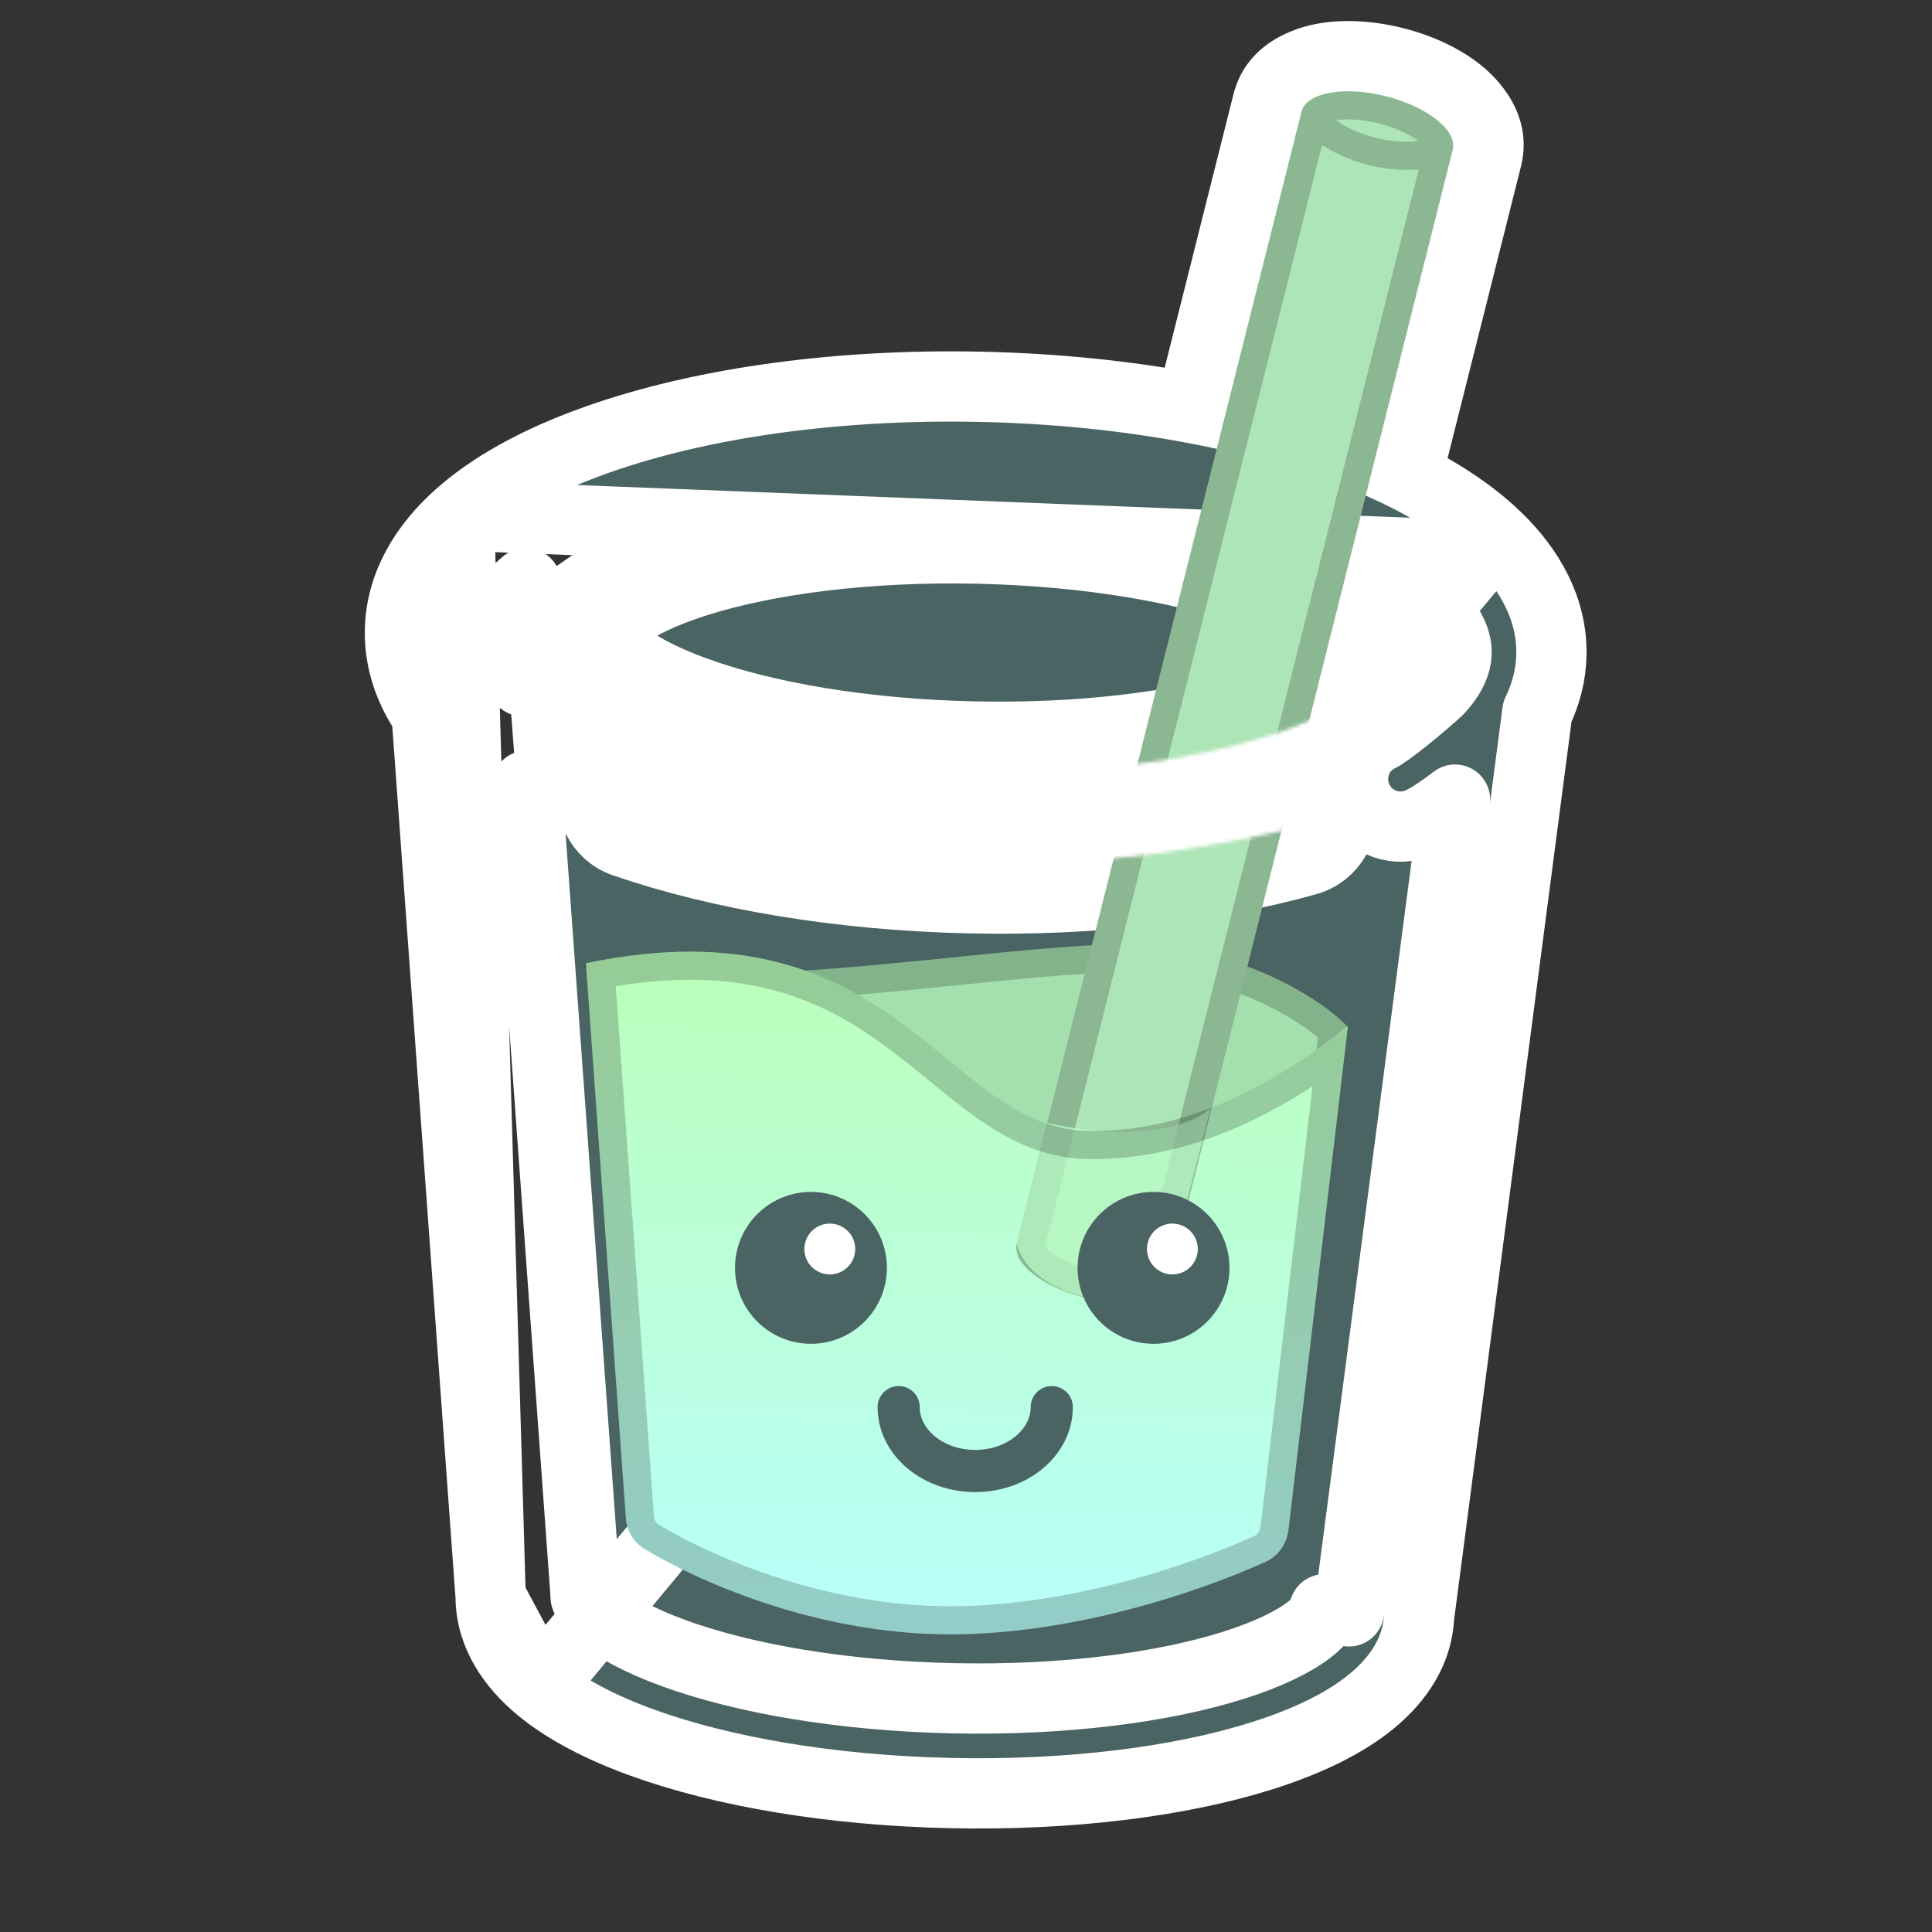 <svg width="550" height="550" viewBox="0 0 550 550" fill="none" xmlns="http://www.w3.org/2000/svg">
<rect x="0" y="0" width="550" height="550" fill="#333333" stroke="none"/>
<path d="M165.131 462.702L143.148 171.787L171.852 151.846L323.927 132.001L412.9 177.62L379.648 467.34L276.413 486.955L165.131 462.702Z" fill="white"/>
<mask id="path-2-outside-1_128_352" maskUnits="userSpaceOnUse" x="267.564" y="2.647" width="167.35" height="391.346" fill="black">
<rect fill="white" x="267.564" y="2.647" width="167.35" height="391.346"/>
<path d="M413.563 42.617L332.508 364.906C331.233 369.974 321.716 372.013 310.737 369.784L289.343 354.764C289.366 354.534 289.405 354.306 289.462 354.081L370.523 31.767C370.524 31.765 370.524 31.764 370.524 31.762C371.889 26.36 382.624 24.403 394.508 27.392C406.394 30.381 414.928 37.187 413.569 42.593C413.567 42.601 413.565 42.609 413.563 42.617C413.563 42.617 413.563 42.617 413.563 42.617Z"/>
</mask>
<path d="M413.563 42.617L332.508 364.906C331.233 369.974 321.716 372.013 310.737 369.784L289.343 354.764C289.366 354.534 289.405 354.306 289.462 354.081L370.523 31.767C370.524 31.765 370.524 31.764 370.524 31.762C371.889 26.36 382.624 24.403 394.508 27.392C406.394 30.381 414.928 37.187 413.569 42.593C413.567 42.601 413.565 42.609 413.563 42.617C413.563 42.617 413.563 42.617 413.563 42.617Z" fill="white"/>
<path d="M332.508 364.906L351.904 369.784L351.904 369.784L332.508 364.906ZM310.737 369.784L299.244 386.153L302.664 388.554L306.759 389.385L310.737 369.784ZM289.343 354.764L269.44 352.798L268.291 364.421L277.851 371.133L289.343 354.764ZM289.462 354.081L270.066 349.202L270.066 349.203L289.462 354.081ZM370.523 31.767L351.132 26.872L351.129 26.88L351.127 26.889L370.523 31.767ZM370.524 31.762L351.133 26.865L351.133 26.866L370.524 31.762ZM394.508 27.392L399.386 7.996L399.386 7.996L394.508 27.392ZM413.569 42.593L394.173 37.715L394.173 37.715L413.569 42.593ZM351.904 369.784L432.959 47.495L394.167 37.739L313.112 360.028L351.904 369.784ZM306.759 389.385C314.245 390.904 322.284 391.223 329.578 389.61C335.341 388.336 348.354 383.897 351.904 369.784L313.112 360.028C314.24 355.544 316.975 352.901 318.653 351.728C320.191 350.653 321.211 350.494 320.945 350.553C320.417 350.67 318.207 350.893 314.715 350.184L306.759 389.385ZM277.851 371.133L299.244 386.153L322.229 353.416L300.835 338.396L277.851 371.133ZM270.066 349.203C269.767 350.394 269.559 351.595 269.44 352.798L309.246 356.731C309.173 357.474 309.044 358.219 308.858 358.958L270.066 349.203ZM351.127 26.889L270.066 349.202L308.858 358.959L389.919 36.645L351.127 26.889ZM389.915 36.662C389.915 36.662 389.915 36.661 389.916 36.659L351.133 26.866C351.133 26.867 351.132 26.869 351.132 26.872L389.915 36.662ZM389.916 36.66C388.702 41.463 385.673 44.115 384.049 45.166C382.553 46.136 381.668 46.196 382.157 46.106C383.095 45.935 385.806 45.826 389.63 46.788L399.386 7.996C391.326 5.969 382.727 5.344 374.986 6.755C369.19 7.811 354.913 11.9 351.133 26.865L389.916 36.66ZM389.63 46.788C393.455 47.75 395.791 49.129 396.536 49.723C396.924 50.032 396.171 49.56 395.311 47.995C394.377 46.296 392.964 42.522 394.173 37.715L432.965 47.471C436.732 32.49 426.082 22.124 421.476 18.45C415.321 13.542 407.447 10.023 399.386 7.996L389.63 46.788ZM394.173 37.715C394.176 37.701 394.18 37.688 394.182 37.677C394.185 37.667 394.188 37.655 394.192 37.641L432.934 47.592C432.944 47.553 432.955 47.512 432.965 47.471L394.173 37.715ZM394.243 37.445C394.243 37.445 394.243 37.445 394.243 37.445C394.243 37.445 394.243 37.445 394.243 37.445C394.243 37.445 394.243 37.445 394.243 37.445C394.243 37.445 394.243 37.445 394.243 37.445C394.243 37.445 394.243 37.445 394.243 37.445C394.243 37.445 394.243 37.445 394.243 37.445C394.243 37.445 394.243 37.445 394.243 37.445C394.243 37.445 394.243 37.445 394.243 37.445C394.243 37.445 394.243 37.445 394.243 37.445C394.243 37.445 394.243 37.445 394.243 37.445C394.243 37.445 394.243 37.445 394.243 37.445C394.243 37.445 394.243 37.445 394.243 37.445C394.243 37.445 394.243 37.445 394.243 37.445C394.243 37.445 394.243 37.445 394.243 37.445C394.243 37.445 394.243 37.445 394.243 37.445C394.243 37.445 394.243 37.445 394.243 37.445C394.243 37.445 394.243 37.445 394.243 37.445C394.243 37.445 394.243 37.445 394.243 37.445C394.243 37.445 394.243 37.445 394.243 37.445C394.243 37.445 394.243 37.445 394.243 37.445C394.243 37.445 394.243 37.445 394.243 37.445C394.243 37.445 394.243 37.445 394.243 37.445C394.243 37.445 394.243 37.445 394.243 37.445C394.243 37.445 394.243 37.445 394.243 37.445C394.243 37.445 394.243 37.445 394.243 37.445C394.243 37.445 394.243 37.445 394.243 37.445C394.243 37.445 394.243 37.445 394.243 37.445C394.243 37.445 394.243 37.445 394.243 37.445C394.243 37.445 394.243 37.445 394.243 37.445C394.243 37.445 394.243 37.445 394.243 37.445C394.243 37.445 394.243 37.445 394.243 37.445C394.243 37.445 394.243 37.445 394.243 37.445C394.243 37.445 394.243 37.445 394.243 37.445C394.243 37.445 394.243 37.445 394.243 37.445C394.243 37.445 394.243 37.445 394.243 37.445C394.243 37.445 394.243 37.445 394.243 37.445C394.243 37.445 394.243 37.445 394.243 37.445C394.243 37.445 394.243 37.445 394.243 37.445C394.243 37.445 394.243 37.445 394.243 37.445C394.243 37.445 394.243 37.445 394.243 37.445C394.243 37.445 394.243 37.445 394.243 37.445C394.243 37.445 394.243 37.445 394.243 37.445C394.243 37.445 394.243 37.445 394.243 37.445C394.243 37.445 394.243 37.445 394.243 37.445C394.243 37.445 394.243 37.445 394.243 37.445C394.243 37.445 394.243 37.445 394.243 37.445C394.243 37.445 394.243 37.445 394.243 37.445C394.243 37.445 394.243 37.445 394.243 37.445C394.243 37.445 394.243 37.445 394.243 37.445C394.243 37.445 394.243 37.445 394.243 37.445C394.243 37.445 394.243 37.445 394.243 37.445C394.243 37.445 394.243 37.445 394.243 37.445C394.243 37.445 394.243 37.445 394.243 37.445C394.243 37.445 394.243 37.445 394.243 37.445C394.243 37.445 394.243 37.445 394.243 37.445C394.243 37.445 394.243 37.445 394.243 37.445C394.243 37.445 394.243 37.445 394.243 37.445C394.243 37.445 394.243 37.445 394.243 37.445C394.243 37.445 394.243 37.445 394.243 37.445C394.243 37.445 394.243 37.445 394.243 37.445C394.243 37.445 394.243 37.445 394.243 37.445C394.243 37.445 394.243 37.445 394.243 37.445C394.243 37.445 394.243 37.445 394.243 37.445C394.243 37.445 394.243 37.445 394.243 37.445C394.243 37.445 394.243 37.445 394.243 37.445C394.243 37.445 394.243 37.445 394.243 37.445C394.243 37.445 394.243 37.445 394.243 37.445C394.243 37.445 394.243 37.445 394.243 37.445C394.243 37.445 394.243 37.445 394.243 37.445C394.243 37.445 394.243 37.445 394.243 37.445C394.243 37.445 394.243 37.445 394.243 37.445C394.243 37.445 394.243 37.445 394.243 37.445C394.243 37.445 394.243 37.445 394.243 37.445C394.243 37.445 394.243 37.445 394.243 37.445C394.243 37.445 394.243 37.445 394.243 37.445C394.243 37.445 394.243 37.445 394.243 37.445C394.243 37.445 394.243 37.445 394.243 37.445C394.243 37.445 394.243 37.445 394.243 37.445C394.243 37.445 394.243 37.445 394.243 37.445C394.243 37.445 394.243 37.445 394.243 37.445C394.243 37.445 394.243 37.445 394.243 37.445C394.243 37.445 394.243 37.445 394.243 37.445C394.243 37.445 394.243 37.445 394.243 37.445C394.243 37.445 394.243 37.445 394.243 37.445C394.243 37.445 394.243 37.445 394.243 37.445C394.243 37.445 394.243 37.445 394.243 37.445C394.243 37.445 394.243 37.445 394.243 37.445C394.243 37.445 394.243 37.445 394.243 37.445C394.243 37.445 394.243 37.445 394.243 37.445C394.243 37.445 394.243 37.445 394.243 37.445C394.243 37.445 394.243 37.445 394.243 37.445C394.243 37.445 394.243 37.445 394.243 37.445C394.243 37.445 394.243 37.445 394.243 37.445C394.243 37.445 394.243 37.445 394.243 37.445C394.243 37.445 394.243 37.445 394.243 37.445C394.243 37.445 394.243 37.445 394.243 37.445C394.243 37.445 394.243 37.445 394.243 37.445C394.243 37.445 394.243 37.445 394.243 37.445C394.243 37.445 394.243 37.445 394.243 37.445C394.243 37.445 394.243 37.445 394.243 37.445C394.243 37.445 394.243 37.445 394.243 37.445C394.243 37.445 394.243 37.445 394.243 37.445C394.243 37.445 394.243 37.445 394.243 37.445C394.243 37.445 394.243 37.445 394.243 37.445C394.243 37.445 394.243 37.445 394.243 37.445C394.243 37.445 394.243 37.445 394.243 37.445C394.243 37.445 394.243 37.445 394.243 37.445C394.243 37.445 394.243 37.445 394.243 37.445C413.995 22.622 432.883 47.789 432.883 47.789C432.883 47.789 432.883 47.789 432.883 47.789C432.883 47.789 432.883 47.789 432.883 47.789C432.883 47.789 432.883 47.789 432.883 47.789C432.883 47.789 432.883 47.789 432.883 47.789C432.883 47.789 432.883 47.789 432.883 47.789C432.883 47.789 432.883 47.789 432.883 47.789C432.883 47.789 432.883 47.789 432.883 47.789C432.883 47.789 432.883 47.789 432.883 47.789C432.883 47.789 432.883 47.789 432.883 47.789C432.883 47.789 432.883 47.789 432.883 47.789C432.883 47.789 432.883 47.789 432.883 47.789C432.883 47.789 432.883 47.789 432.883 47.789C432.883 47.789 432.883 47.789 432.883 47.789C432.883 47.789 432.883 47.789 432.883 47.789C432.883 47.789 432.883 47.789 432.883 47.789C432.883 47.789 432.883 47.789 432.883 47.789C432.883 47.789 432.883 47.789 432.883 47.789C432.883 47.789 432.883 47.789 432.883 47.789C432.883 47.789 432.883 47.789 432.883 47.789C432.883 47.789 432.883 47.789 432.883 47.789C432.883 47.789 432.883 47.789 432.883 47.789C432.883 47.789 432.883 47.789 432.883 47.789C432.883 47.789 432.883 47.789 432.883 47.789C432.883 47.789 432.883 47.789 432.883 47.789C432.883 47.789 432.883 47.789 432.883 47.789C432.883 47.789 432.883 47.789 432.883 47.789C432.883 47.789 432.883 47.789 432.883 47.789C432.883 47.789 432.883 47.789 432.883 47.789C432.883 47.789 432.883 47.789 432.883 47.789C432.883 47.789 432.883 47.789 432.883 47.789C432.883 47.789 432.883 47.789 432.883 47.789C432.883 47.789 432.883 47.789 432.883 47.789C432.883 47.789 432.883 47.789 432.883 47.789C432.883 47.789 432.883 47.789 432.883 47.789C432.883 47.789 432.883 47.789 432.883 47.789C432.883 47.789 432.883 47.789 432.883 47.789C432.883 47.789 432.883 47.789 432.883 47.789C432.883 47.789 432.883 47.789 432.883 47.789C432.883 47.789 432.883 47.789 432.883 47.789C432.883 47.789 432.883 47.789 432.883 47.789C432.883 47.789 432.883 47.789 432.883 47.789C432.883 47.789 432.883 47.789 432.883 47.789C432.883 47.789 432.883 47.789 432.883 47.789C432.883 47.789 432.883 47.789 432.883 47.789C432.883 47.789 432.883 47.789 432.883 47.789C432.883 47.789 432.883 47.789 432.883 47.789C432.883 47.789 432.883 47.789 432.883 47.789C432.883 47.789 432.883 47.789 432.883 47.789C432.883 47.789 432.883 47.789 432.883 47.789C432.883 47.789 432.883 47.789 432.883 47.789C432.883 47.789 432.883 47.789 432.883 47.789C432.883 47.789 432.883 47.789 432.883 47.789C432.883 47.789 432.883 47.789 432.883 47.789C432.883 47.789 432.883 47.789 432.883 47.789C432.883 47.789 432.883 47.789 432.883 47.789C432.883 47.789 432.883 47.789 432.883 47.789C432.883 47.789 432.883 47.789 432.883 47.789C432.883 47.789 432.883 47.789 432.883 47.789C432.883 47.789 432.883 47.789 432.883 47.789C432.883 47.789 432.883 47.789 432.883 47.789C432.883 47.789 432.883 47.789 432.883 47.789C432.883 47.789 432.883 47.789 432.883 47.789C432.883 47.789 432.883 47.789 432.883 47.789C432.883 47.789 432.883 47.789 432.883 47.789C432.883 47.789 432.883 47.789 432.883 47.789C432.883 47.789 432.883 47.789 432.883 47.789C432.883 47.789 432.883 47.789 432.883 47.789C432.883 47.789 432.883 47.789 432.883 47.789C432.883 47.789 432.883 47.789 432.883 47.789C432.883 47.789 432.883 47.789 432.883 47.789C432.883 47.789 432.883 47.789 432.883 47.789C432.883 47.789 432.883 47.789 432.883 47.789C432.883 47.789 432.883 47.789 432.883 47.789C432.883 47.789 432.883 47.789 432.883 47.789C432.883 47.789 432.883 47.789 432.883 47.789C432.883 47.789 432.883 47.789 432.883 47.789C432.883 47.789 432.883 47.789 432.883 47.789C432.883 47.789 432.883 47.789 432.883 47.789C432.883 47.789 432.883 47.789 432.883 47.789C432.883 47.789 432.883 47.789 432.883 47.789C432.883 47.789 432.883 47.789 432.883 47.789C432.883 47.789 432.883 47.789 432.883 47.789C432.883 47.789 432.883 47.789 432.883 47.789C432.883 47.789 432.883 47.789 432.883 47.789C432.883 47.789 432.883 47.789 432.883 47.789C432.883 47.789 432.883 47.789 432.883 47.789C432.883 47.789 432.883 47.789 432.883 47.789C432.883 47.789 432.883 47.789 432.883 47.789C432.883 47.789 432.883 47.789 432.883 47.789C432.883 47.789 432.883 47.789 432.883 47.789C432.883 47.789 432.883 47.789 432.883 47.789C432.883 47.789 432.883 47.789 432.883 47.789C432.883 47.789 432.883 47.789 432.883 47.789C432.883 47.789 432.883 47.789 432.883 47.789C432.883 47.789 432.883 47.789 432.883 47.789C432.883 47.789 432.883 47.789 432.883 47.789C432.883 47.789 432.883 47.789 432.883 47.789C432.883 47.789 432.883 47.789 432.883 47.789C432.883 47.789 432.883 47.789 432.883 47.789C432.883 47.789 432.883 47.789 432.883 47.789C432.883 47.789 432.883 47.789 432.883 47.789C432.883 47.789 432.883 47.789 432.883 47.789C432.883 47.789 432.883 47.789 432.883 47.789C432.883 47.789 432.883 47.789 432.883 47.789C432.883 47.789 432.883 47.789 432.883 47.789C432.883 47.789 432.883 47.789 432.883 47.789C432.883 47.789 432.883 47.789 432.883 47.789C432.883 47.789 432.883 47.789 432.883 47.789C432.883 47.789 432.883 47.789 432.883 47.789C432.883 47.789 432.883 47.789 432.883 47.789C432.883 47.789 432.883 47.789 432.883 47.789C432.883 47.789 432.883 47.789 432.883 47.789C432.883 47.789 432.883 47.789 432.883 47.789C432.883 47.789 432.883 47.789 432.883 47.789C432.883 47.789 432.883 47.789 432.883 47.789C432.883 47.789 432.883 47.789 432.883 47.789C432.883 47.789 432.883 47.789 432.883 47.789C432.883 47.789 432.883 47.789 432.883 47.789C432.883 47.789 432.883 47.789 432.883 47.789C432.883 47.789 432.883 47.789 432.883 47.789C432.883 47.789 432.883 47.789 432.883 47.789C432.883 47.789 432.883 47.789 432.883 47.789C432.883 47.789 432.883 47.789 432.883 47.789C432.883 47.789 432.883 47.789 432.883 47.789C432.883 47.789 432.883 47.789 432.883 47.789C432.883 47.789 432.883 47.789 432.883 47.789C432.883 47.789 432.883 47.789 432.883 47.789C432.883 47.789 432.883 47.789 432.883 47.788C432.883 47.788 432.883 47.788 432.883 47.788C432.883 47.788 432.883 47.788 432.883 47.788C432.883 47.788 432.883 47.788 432.883 47.788C432.883 47.788 432.883 47.788 432.883 47.788C432.883 47.788 432.883 47.788 432.883 47.788C432.883 47.788 432.883 47.788 432.883 47.788C432.883 47.788 432.883 47.788 432.883 47.788C432.883 47.788 432.883 47.788 432.883 47.788C432.883 47.788 432.883 47.788 432.883 47.788C432.883 47.788 432.883 47.788 432.883 47.788C432.883 47.788 432.883 47.788 432.883 47.788C432.883 47.788 432.883 47.788 432.883 47.788C432.883 47.788 432.883 47.788 432.883 47.788C432.883 47.788 432.883 47.788 432.883 47.788C432.883 47.788 432.883 47.788 432.883 47.788C432.883 47.788 432.883 47.788 432.883 47.788C432.883 47.788 432.883 47.788 432.883 47.788C432.883 47.788 432.883 47.788 432.883 47.788C432.883 47.788 432.883 47.788 432.883 47.788C432.883 47.788 432.883 47.788 432.883 47.788C432.883 47.788 432.883 47.788 432.883 47.788C432.883 47.788 432.883 47.788 432.883 47.788C432.883 47.788 432.883 47.788 432.883 47.788C432.883 47.788 432.883 47.788 432.883 47.788C432.883 47.788 432.883 47.788 432.883 47.788C432.883 47.788 432.883 47.788 432.883 47.788C432.883 47.788 432.883 47.788 432.883 47.788C432.883 47.788 432.883 47.788 432.883 47.788C432.883 47.788 432.883 47.788 432.883 47.788C432.883 47.788 432.883 47.788 432.883 47.788C432.883 47.788 432.883 47.788 432.883 47.788C432.883 47.788 432.883 47.788 432.883 47.788C432.883 47.788 432.883 47.788 432.883 47.788C432.883 47.788 432.883 47.788 432.883 47.788C432.883 47.788 432.883 47.788 432.883 47.788C432.883 47.788 432.883 47.788 432.883 47.788C432.883 47.788 432.883 47.788 432.883 47.788C432.883 47.788 432.883 47.788 432.883 47.788C432.883 47.788 432.883 47.788 432.883 47.788C432.883 47.788 432.883 47.788 432.883 47.788C432.883 47.788 432.883 47.788 432.883 47.788C432.883 47.788 432.883 47.788 432.883 47.788C432.883 47.788 432.883 47.788 432.883 47.788C432.883 47.788 432.883 47.788 432.883 47.788C432.883 47.788 432.883 47.788 432.883 47.788C432.883 47.788 432.883 47.788 432.883 47.788C432.883 47.788 432.883 47.788 432.883 47.788C432.883 47.788 432.883 47.788 432.883 47.788C432.883 47.788 432.883 47.788 432.883 47.788C432.883 47.788 432.883 47.788 432.883 47.788C432.883 47.788 432.883 47.788 432.883 47.788C432.883 47.788 432.883 47.788 432.883 47.788C432.883 47.788 432.883 47.788 432.883 47.788C432.883 47.788 432.883 47.788 432.883 47.788C432.883 47.788 432.883 47.788 432.883 47.788C432.883 47.788 432.883 47.788 432.883 47.788C432.883 47.788 432.883 47.788 432.883 47.788C432.883 47.788 432.883 47.788 432.883 47.788C432.883 47.788 432.883 47.788 432.883 47.788C432.883 47.788 432.883 47.788 432.883 47.788C432.883 47.788 432.883 47.788 432.883 47.788C432.883 47.788 432.883 47.788 432.883 47.788C432.883 47.788 432.883 47.788 432.883 47.788C432.883 47.788 432.883 47.788 432.883 47.788C432.883 47.788 432.883 47.788 432.883 47.788C432.883 47.788 432.883 47.788 432.883 47.788C432.883 47.788 432.883 47.788 432.883 47.788C432.883 47.788 432.883 47.788 432.883 47.788C432.883 47.788 432.883 47.788 432.883 47.788C432.883 47.788 432.883 47.788 432.883 47.788C432.883 47.788 432.883 47.788 432.883 47.788C432.883 47.788 432.883 47.788 432.883 47.788C432.883 47.788 432.883 47.788 432.883 47.788C432.883 47.788 432.883 47.788 432.883 47.788C432.883 47.788 432.883 47.788 432.883 47.788C432.883 47.788 432.883 47.788 432.883 47.788C432.883 47.788 432.883 47.788 432.883 47.788C432.883 47.788 432.883 47.788 432.883 47.788C432.883 47.788 432.883 47.788 432.883 47.788C432.883 47.788 432.883 47.788 432.883 47.788C432.883 47.788 432.883 47.788 432.883 47.788C432.883 47.788 432.883 47.788 432.883 47.788C432.883 47.788 432.883 47.788 432.883 47.788C432.883 47.788 432.883 47.788 432.883 47.788C432.883 47.788 432.883 47.788 432.883 47.788C432.883 47.788 432.883 47.788 432.883 47.788C432.883 47.788 432.883 47.788 432.883 47.788C432.883 47.788 432.883 47.788 432.883 47.788C432.883 47.788 432.883 47.788 432.883 47.788C432.883 47.788 432.883 47.788 432.883 47.788C432.883 47.788 432.883 47.788 432.883 47.788C432.883 47.788 432.883 47.788 432.883 47.788C432.883 47.788 432.883 47.788 432.883 47.788C432.883 47.788 432.883 47.788 432.883 47.788C432.883 47.788 432.883 47.788 432.883 47.788C432.883 47.788 432.883 47.788 432.883 47.788C432.883 47.788 432.883 47.788 432.883 47.788C432.883 47.788 432.883 47.788 432.883 47.788C432.883 47.788 432.883 47.788 432.883 47.788C432.883 47.788 432.883 47.788 432.883 47.788C432.883 47.788 432.883 47.788 432.883 47.788C432.883 47.788 432.883 47.788 432.883 47.788C432.883 47.788 432.883 47.788 432.883 47.788C432.883 47.788 432.883 47.788 432.883 47.788C432.883 47.788 432.883 47.788 432.883 47.788C432.883 47.788 432.883 47.788 432.883 47.788C432.883 47.788 432.883 47.788 432.883 47.788C432.883 47.788 432.883 47.788 432.883 47.788C432.883 47.788 432.883 47.788 432.883 47.788C432.883 47.788 432.883 47.788 432.883 47.788C432.883 47.788 432.883 47.788 432.883 47.788C432.883 47.788 432.883 47.788 432.883 47.788C432.883 47.788 432.883 47.788 432.883 47.788C432.883 47.788 432.883 47.788 432.883 47.788C432.883 47.788 432.883 47.788 432.883 47.788C432.883 47.788 432.883 47.788 432.883 47.788C432.883 47.788 432.883 47.788 432.883 47.788C432.883 47.788 432.883 47.788 432.883 47.788C432.883 47.788 432.883 47.788 432.883 47.788C432.883 47.788 432.883 47.788 432.883 47.788C432.883 47.788 432.883 47.788 432.883 47.788C432.883 47.788 432.883 47.788 432.883 47.788C432.883 47.788 432.883 47.788 432.883 47.788C432.883 47.788 432.883 47.788 432.883 47.788C432.883 47.788 432.883 47.788 432.883 47.788C432.883 47.788 432.883 47.788 432.883 47.788C432.883 47.788 432.883 47.788 432.883 47.788C432.883 47.788 432.883 47.788 432.883 47.788C432.883 47.788 432.883 47.788 432.883 47.788C432.883 47.788 432.883 47.788 432.883 47.788C432.883 47.788 432.883 47.788 432.883 47.788C432.883 47.788 432.883 47.788 432.883 47.788C432.883 47.788 432.883 47.788 432.883 47.788C432.883 47.788 432.883 47.788 432.883 47.788C432.883 47.788 432.883 47.788 432.883 47.788C432.883 47.788 432.883 47.788 432.883 47.788C432.883 47.788 432.883 47.788 432.883 47.788C432.883 47.788 432.883 47.788 432.883 47.788C432.883 47.788 432.883 47.788 432.883 47.788C432.883 47.788 432.883 47.788 432.883 47.788C432.883 47.788 432.883 47.788 432.883 47.788C432.883 47.788 432.883 47.788 432.883 47.788C432.883 47.788 432.883 47.788 432.883 47.788C432.883 47.788 432.883 47.788 432.883 47.788C432.883 47.788 432.883 47.788 432.883 47.788C432.883 47.788 432.883 47.788 432.883 47.788C432.883 47.788 432.883 47.788 432.883 47.788C432.883 47.788 432.883 47.788 432.883 47.788C432.883 47.788 432.883 47.788 432.883 47.788C432.883 47.788 432.883 47.788 432.883 47.788C432.883 47.788 432.883 47.788 432.883 47.788C432.883 47.788 432.883 47.788 432.883 47.788C432.883 47.788 432.883 47.788 432.883 47.788C432.883 47.788 432.883 47.788 432.883 47.788C432.883 47.788 432.883 47.788 432.883 47.788C432.883 47.788 432.883 47.788 432.883 47.788C432.883 47.788 432.883 47.788 432.883 47.788C432.883 47.788 432.883 47.788 432.883 47.788C432.883 47.788 432.883 47.788 432.883 47.788C432.883 47.788 432.883 47.788 432.883 47.788C432.883 47.788 432.883 47.788 432.883 47.788C432.883 47.788 432.883 47.788 432.883 47.788C432.883 47.788 432.883 47.788 432.883 47.788C432.883 47.788 432.883 47.788 432.883 47.788C432.883 47.788 432.883 47.788 432.883 47.788C432.883 47.788 432.883 47.788 432.883 47.788C432.883 47.788 413.995 22.622 394.243 37.445C394.243 37.445 394.243 37.445 394.243 37.445C394.243 37.445 394.243 37.445 394.243 37.445C394.243 37.445 394.243 37.445 394.243 37.445C394.243 37.445 394.243 37.445 394.243 37.445C394.243 37.445 394.243 37.445 394.243 37.445C394.243 37.445 394.243 37.445 394.243 37.445C394.243 37.445 394.243 37.445 394.243 37.445C394.243 37.445 394.243 37.445 394.243 37.445C394.243 37.445 394.243 37.445 394.243 37.445C394.243 37.445 394.243 37.445 394.243 37.445C394.243 37.445 394.243 37.445 394.243 37.445C394.243 37.445 394.243 37.445 394.243 37.445C394.243 37.445 394.243 37.445 394.243 37.445C394.243 37.445 394.243 37.445 394.243 37.445C394.243 37.445 394.243 37.445 394.243 37.445C394.243 37.445 394.243 37.445 394.243 37.445C394.243 37.445 394.243 37.445 394.243 37.445C394.243 37.445 394.243 37.445 394.243 37.445C394.243 37.445 394.243 37.445 394.243 37.445C394.243 37.445 394.243 37.445 394.243 37.445C394.243 37.445 394.243 37.445 394.243 37.445C394.243 37.445 394.243 37.445 394.243 37.445C394.243 37.445 394.243 37.445 394.243 37.445C394.243 37.445 394.243 37.445 394.243 37.445C394.243 37.445 394.243 37.445 394.243 37.445C394.243 37.445 394.243 37.445 394.243 37.445C394.243 37.445 394.243 37.445 394.243 37.445C394.243 37.445 394.243 37.445 394.243 37.445C394.243 37.445 394.243 37.445 394.243 37.445C394.243 37.445 394.243 37.445 394.243 37.445C394.243 37.445 394.243 37.445 394.243 37.445C394.243 37.445 394.243 37.445 394.243 37.445C394.243 37.445 394.243 37.445 394.243 37.445C394.243 37.445 394.243 37.445 394.243 37.445C394.243 37.445 394.243 37.445 394.243 37.445C394.243 37.445 394.243 37.445 394.243 37.445C394.243 37.445 394.243 37.445 394.243 37.445C394.243 37.445 394.243 37.445 394.243 37.445C394.243 37.445 394.243 37.445 394.243 37.445C394.243 37.445 394.243 37.445 394.243 37.445C394.243 37.445 394.243 37.445 394.243 37.445C394.243 37.445 394.243 37.445 394.243 37.445C394.243 37.445 394.243 37.445 394.243 37.445C394.243 37.445 394.243 37.445 394.243 37.445C394.243 37.445 394.243 37.445 394.243 37.445C394.243 37.445 394.243 37.445 394.243 37.445C394.243 37.445 394.243 37.445 394.243 37.445C394.243 37.445 394.243 37.445 394.243 37.445C394.243 37.445 394.243 37.445 394.243 37.445C394.243 37.445 394.243 37.445 394.243 37.445C394.243 37.445 394.243 37.445 394.243 37.445C394.243 37.445 394.243 37.445 394.243 37.445C394.243 37.445 394.243 37.445 394.243 37.445C394.243 37.445 394.243 37.445 394.243 37.445C394.243 37.445 394.243 37.445 394.243 37.445C394.243 37.445 394.243 37.445 394.243 37.445C394.243 37.445 394.243 37.445 394.243 37.445C394.243 37.445 394.243 37.445 394.243 37.445C394.243 37.445 394.243 37.445 394.243 37.445C394.243 37.445 394.243 37.445 394.243 37.445C394.243 37.445 394.243 37.445 394.243 37.445C394.243 37.445 394.243 37.445 394.243 37.445C394.243 37.445 394.243 37.445 394.243 37.445C394.243 37.445 394.243 37.445 394.243 37.445C394.243 37.445 394.243 37.445 394.243 37.445C394.243 37.445 394.243 37.445 394.243 37.445C394.243 37.445 394.243 37.445 394.243 37.445C394.243 37.445 394.243 37.445 394.243 37.445C394.243 37.445 394.243 37.445 394.243 37.445C394.243 37.445 394.243 37.445 394.243 37.445C394.243 37.445 394.243 37.445 394.243 37.445C394.243 37.445 394.243 37.445 394.243 37.445C394.243 37.445 394.243 37.445 394.243 37.445C394.243 37.445 394.243 37.445 394.243 37.445C394.243 37.445 394.243 37.445 394.243 37.445C394.243 37.445 394.243 37.445 394.243 37.445C394.243 37.445 394.243 37.445 394.243 37.445C394.243 37.445 394.243 37.445 394.243 37.445C394.243 37.445 394.243 37.445 394.243 37.445C394.243 37.445 394.243 37.445 394.243 37.445C394.243 37.445 394.243 37.445 394.243 37.445C394.243 37.445 394.243 37.445 394.243 37.445C394.243 37.445 394.243 37.445 394.243 37.445C394.243 37.445 394.243 37.445 394.243 37.445C394.243 37.445 394.243 37.445 394.243 37.445C394.243 37.445 394.243 37.445 394.243 37.445C394.243 37.445 394.243 37.445 394.243 37.445C394.243 37.445 394.243 37.445 394.243 37.445C394.243 37.445 394.243 37.445 394.243 37.445C394.243 37.445 394.243 37.445 394.243 37.445C394.243 37.445 394.243 37.445 394.243 37.445C394.243 37.445 394.243 37.445 394.243 37.445C394.243 37.445 394.243 37.445 394.243 37.445C394.243 37.445 394.243 37.445 394.243 37.445C394.243 37.445 394.243 37.445 394.243 37.445C394.243 37.445 394.243 37.445 394.243 37.445C394.243 37.445 394.243 37.445 394.243 37.445C394.243 37.445 394.243 37.445 394.243 37.445C394.243 37.445 394.243 37.445 394.243 37.445C394.243 37.445 394.243 37.445 394.243 37.445C394.243 37.445 394.243 37.445 394.243 37.445C394.243 37.445 394.243 37.445 394.243 37.445C394.243 37.445 394.243 37.445 394.243 37.445C394.243 37.445 394.243 37.445 394.243 37.445C394.243 37.445 394.243 37.445 394.243 37.445C394.243 37.445 394.243 37.445 394.243 37.445C394.243 37.445 394.243 37.445 394.243 37.445C394.243 37.445 394.243 37.445 394.243 37.445L432.883 47.788C432.883 47.788 432.883 47.788 432.883 47.788C432.883 47.788 432.883 47.788 432.883 47.788C432.883 47.788 432.883 47.788 432.883 47.788C432.883 47.788 432.883 47.788 432.883 47.788C432.883 47.788 432.883 47.788 432.883 47.788C432.883 47.788 432.883 47.788 432.883 47.788C432.883 47.788 432.883 47.788 432.883 47.788C432.883 47.788 432.883 47.788 432.883 47.788C432.883 47.788 432.883 47.788 432.883 47.788C432.883 47.788 432.883 47.788 432.883 47.788C432.883 47.788 432.883 47.788 432.883 47.788C432.883 47.788 432.883 47.788 432.883 47.788C432.883 47.788 432.883 47.788 432.883 47.788C432.883 47.788 432.883 47.788 432.883 47.788C432.883 47.788 432.883 47.788 432.883 47.788C432.883 47.788 432.883 47.788 432.883 47.788C432.883 47.788 432.883 47.788 432.883 47.788C432.883 47.788 432.883 47.788 432.883 47.788C432.883 47.788 432.883 47.788 432.883 47.788C432.883 47.788 432.883 47.788 432.883 47.788C432.883 47.788 432.883 47.788 432.883 47.788C432.883 47.788 432.883 47.788 432.883 47.788C432.883 47.788 432.883 47.788 432.883 47.788C432.883 47.788 432.883 47.788 432.883 47.788C432.883 47.788 432.883 47.788 432.883 47.788C432.883 47.788 432.883 47.788 432.883 47.788C432.883 47.788 432.883 47.788 432.883 47.788C432.883 47.788 432.883 47.788 432.883 47.788C432.883 47.788 432.883 47.788 432.883 47.788C432.883 47.788 432.883 47.788 432.883 47.788C432.883 47.788 432.883 47.788 432.883 47.788C432.883 47.788 432.883 47.788 432.883 47.788C432.883 47.788 432.883 47.788 432.883 47.788C432.883 47.788 432.883 47.788 432.883 47.788C432.883 47.788 432.883 47.788 432.883 47.788C432.883 47.788 432.883 47.788 432.883 47.788C432.883 47.788 432.883 47.788 432.883 47.788C432.883 47.788 432.883 47.788 432.883 47.788C432.883 47.788 432.883 47.788 432.883 47.788C432.883 47.788 432.883 47.788 432.883 47.788C432.883 47.788 432.883 47.788 432.883 47.788C432.883 47.788 432.883 47.788 432.883 47.788C432.883 47.788 432.883 47.788 432.883 47.788C432.883 47.788 432.883 47.788 432.883 47.788C432.883 47.788 432.883 47.788 432.883 47.788C432.883 47.788 432.883 47.788 432.883 47.788C432.883 47.788 432.883 47.788 432.883 47.788C432.883 47.788 432.883 47.788 432.883 47.788C432.883 47.788 432.883 47.788 432.883 47.788C432.883 47.788 432.883 47.788 432.883 47.788C432.883 47.788 432.883 47.788 432.883 47.788C432.883 47.788 432.883 47.788 432.883 47.788C432.883 47.788 432.883 47.788 432.883 47.788C432.883 47.788 432.883 47.788 432.883 47.788C432.883 47.788 432.883 47.788 432.883 47.788C432.883 47.788 432.883 47.788 432.883 47.788C432.883 47.788 432.883 47.788 432.883 47.788C432.883 47.788 432.883 47.788 432.883 47.788C432.883 47.788 432.883 47.788 432.883 47.788C432.883 47.788 432.883 47.788 432.883 47.788C432.883 47.788 432.883 47.788 432.883 47.788C432.883 47.788 432.883 47.788 432.883 47.788C432.883 47.788 432.883 47.788 432.883 47.788C432.883 47.788 432.883 47.788 432.883 47.788C432.883 47.788 432.883 47.788 432.883 47.788C432.883 47.788 432.883 47.788 432.883 47.788C432.883 47.788 432.883 47.788 432.883 47.788C432.883 47.788 432.883 47.788 432.883 47.788C432.883 47.788 432.883 47.788 432.883 47.788C432.883 47.788 432.883 47.788 432.883 47.788C432.883 47.788 432.883 47.788 432.883 47.788C432.883 47.788 432.883 47.788 432.883 47.788C432.883 47.788 432.883 47.788 432.883 47.788C432.883 47.788 432.883 47.788 432.883 47.788C432.883 47.788 432.883 47.788 432.883 47.788C432.883 47.788 432.883 47.788 432.883 47.788C432.883 47.788 432.883 47.788 432.883 47.788C432.883 47.788 432.883 47.788 432.883 47.788C432.883 47.788 432.883 47.788 432.883 47.788C432.883 47.788 432.883 47.788 432.883 47.788C432.883 47.788 432.883 47.788 432.883 47.788C432.883 47.788 432.883 47.788 432.883 47.788C432.883 47.788 432.883 47.788 432.883 47.788C432.883 47.788 432.883 47.788 432.883 47.788C432.883 47.788 432.883 47.788 432.883 47.788C432.883 47.788 432.883 47.788 432.883 47.788C432.883 47.788 432.883 47.788 432.883 47.788C432.883 47.788 432.883 47.788 432.883 47.788C432.883 47.788 432.883 47.788 432.883 47.788C432.883 47.788 432.883 47.788 432.883 47.788C432.883 47.788 432.883 47.788 432.883 47.788C432.883 47.788 432.883 47.788 432.883 47.788C432.883 47.788 432.883 47.788 432.883 47.788C432.883 47.788 432.883 47.788 432.883 47.788C432.883 47.788 432.883 47.788 432.883 47.788C432.883 47.788 432.883 47.788 432.883 47.788C432.883 47.788 432.883 47.788 432.883 47.788C432.883 47.788 432.883 47.788 432.883 47.788C432.883 47.788 432.883 47.788 432.883 47.788C432.883 47.788 432.883 47.788 432.883 47.788C432.883 47.788 432.883 47.788 432.883 47.788C432.883 47.788 432.883 47.788 432.883 47.788C432.883 47.788 432.883 47.788 432.883 47.788C432.883 47.788 432.883 47.788 432.883 47.788C432.883 47.788 432.883 47.788 432.883 47.788C432.883 47.788 432.883 47.788 432.883 47.788C432.883 47.788 432.883 47.788 432.883 47.788C432.883 47.788 432.883 47.788 432.883 47.788C413.13 62.612 394.243 37.445 394.243 37.445C394.243 37.445 394.243 37.445 394.243 37.445C394.243 37.445 394.243 37.445 394.243 37.445C394.243 37.445 394.243 37.445 394.243 37.445C394.243 37.445 394.243 37.445 394.243 37.445C394.243 37.445 394.243 37.445 394.243 37.445C394.243 37.445 394.243 37.445 394.243 37.445C394.243 37.445 394.243 37.445 394.243 37.445C394.243 37.445 394.243 37.445 394.243 37.445C394.243 37.445 394.243 37.445 394.243 37.445C394.243 37.445 394.243 37.445 394.243 37.445C394.243 37.445 394.243 37.445 394.243 37.445C394.243 37.445 394.243 37.445 394.243 37.445C394.243 37.445 394.243 37.445 394.243 37.445C394.243 37.445 394.243 37.445 394.243 37.445C394.243 37.445 394.243 37.445 394.243 37.445C394.243 37.445 394.243 37.445 394.243 37.445C394.243 37.445 394.243 37.445 394.243 37.445C394.243 37.445 394.243 37.445 394.243 37.445C394.243 37.445 394.243 37.445 394.243 37.445C394.243 37.445 394.243 37.445 394.243 37.445C394.243 37.445 394.243 37.445 394.243 37.445C394.243 37.445 394.243 37.445 394.243 37.445C394.243 37.445 394.243 37.445 394.243 37.445C394.243 37.445 394.243 37.445 394.243 37.445C394.243 37.445 394.243 37.445 394.243 37.445C394.243 37.445 394.243 37.445 394.243 37.445C394.243 37.445 394.243 37.445 394.243 37.445C394.243 37.445 394.243 37.445 394.243 37.445C394.243 37.445 394.243 37.445 394.243 37.445C394.243 37.445 394.243 37.445 394.243 37.445C394.243 37.445 394.243 37.445 394.243 37.445C394.243 37.445 394.243 37.445 394.243 37.445C394.243 37.445 394.243 37.445 394.243 37.445C394.243 37.445 394.243 37.445 394.243 37.445C394.243 37.445 394.243 37.445 394.243 37.445C394.243 37.445 394.243 37.445 394.243 37.445C394.243 37.445 394.243 37.445 394.243 37.445C394.243 37.445 394.243 37.445 394.243 37.445C394.243 37.445 394.243 37.445 394.243 37.445C394.243 37.445 394.243 37.445 394.243 37.445C394.243 37.445 394.243 37.445 394.243 37.445C394.243 37.445 394.243 37.445 394.243 37.445C394.243 37.445 394.243 37.445 394.243 37.445C394.243 37.445 394.243 37.445 394.243 37.445C394.243 37.445 394.243 37.445 394.243 37.445C394.243 37.445 394.243 37.445 394.243 37.445C394.243 37.445 394.243 37.445 394.243 37.445C394.243 37.445 394.243 37.445 394.243 37.445C394.243 37.445 394.243 37.445 394.243 37.445C394.243 37.445 394.243 37.445 394.243 37.445C394.243 37.445 394.243 37.445 394.243 37.445C394.243 37.445 394.243 37.445 394.243 37.445C394.243 37.445 394.243 37.445 394.243 37.445C394.243 37.445 394.243 37.445 394.243 37.445C394.243 37.445 394.243 37.445 394.243 37.445C394.243 37.445 394.243 37.445 394.243 37.445C394.243 37.445 394.243 37.445 394.243 37.445C394.243 37.445 394.243 37.445 394.243 37.445C394.243 37.445 394.243 37.445 394.243 37.445C394.243 37.445 394.243 37.445 394.243 37.445C394.243 37.445 394.243 37.445 394.243 37.445C394.243 37.445 394.243 37.445 394.243 37.445C394.243 37.445 394.243 37.445 394.243 37.445C394.243 37.445 394.243 37.445 394.243 37.445C394.243 37.445 394.243 37.445 394.243 37.445C394.243 37.445 394.243 37.445 394.243 37.445C394.243 37.445 394.243 37.445 394.243 37.445C394.243 37.445 394.243 37.445 394.243 37.445C394.243 37.445 394.243 37.445 394.243 37.445C394.243 37.445 394.243 37.445 394.243 37.445C394.243 37.445 394.243 37.445 394.243 37.445C394.243 37.445 394.243 37.445 394.243 37.445C394.243 37.445 394.243 37.445 394.243 37.445C394.243 37.445 394.243 37.445 394.243 37.445C394.243 37.445 394.243 37.445 394.243 37.445C394.243 37.445 394.243 37.445 394.243 37.445C394.243 37.445 394.243 37.445 394.243 37.445C394.243 37.445 394.243 37.445 394.243 37.445C394.243 37.445 394.243 37.445 394.243 37.445C394.243 37.445 394.243 37.445 394.243 37.445C394.243 37.445 394.243 37.445 394.243 37.445C394.243 37.445 394.243 37.445 394.243 37.445C394.243 37.445 394.243 37.445 394.243 37.445C394.243 37.445 394.243 37.445 394.243 37.445C394.243 37.445 394.243 37.445 394.243 37.445C394.243 37.445 394.243 37.445 394.243 37.445C394.243 37.445 394.243 37.445 394.243 37.445C394.243 37.445 394.243 37.445 394.243 37.445C394.243 37.445 394.243 37.445 394.243 37.445C394.243 37.445 394.243 37.445 394.243 37.445C394.243 37.445 394.243 37.445 394.243 37.445C394.243 37.445 394.243 37.445 394.243 37.445C394.243 37.445 394.243 37.445 394.243 37.445C394.243 37.445 394.243 37.445 394.243 37.445C394.243 37.445 394.243 37.445 394.243 37.445C394.243 37.445 394.243 37.445 394.243 37.445C394.243 37.445 394.243 37.445 394.243 37.445C394.243 37.445 394.243 37.445 394.243 37.445C394.243 37.445 394.243 37.445 394.243 37.445C394.243 37.445 394.243 37.445 394.243 37.445C394.243 37.445 394.243 37.445 394.243 37.445C394.243 37.445 394.243 37.445 394.243 37.445C394.243 37.445 394.243 37.445 394.243 37.445C394.243 37.445 394.243 37.445 394.243 37.445C394.243 37.445 394.243 37.445 394.243 37.445C394.243 37.445 394.243 37.445 394.243 37.445C394.243 37.445 394.243 37.445 394.243 37.445C394.243 37.445 394.243 37.445 394.243 37.445C394.243 37.445 394.243 37.445 394.243 37.445C394.243 37.445 394.243 37.445 394.243 37.445C394.243 37.445 394.243 37.445 394.243 37.445C394.243 37.445 394.243 37.445 394.243 37.445C394.243 37.445 394.243 37.445 394.243 37.445C394.243 37.445 394.243 37.445 394.243 37.445C394.243 37.445 394.243 37.445 394.243 37.445C394.243 37.445 394.243 37.445 394.243 37.445C394.243 37.445 394.243 37.445 394.243 37.445C394.243 37.445 394.243 37.445 394.243 37.445C394.243 37.445 394.243 37.445 394.243 37.445C394.243 37.445 394.243 37.445 394.243 37.445C394.243 37.445 394.243 37.445 394.243 37.445C394.243 37.445 394.243 37.445 394.243 37.445C394.243 37.445 394.243 37.445 394.243 37.445C394.243 37.445 394.243 37.445 394.243 37.445C394.243 37.445 394.243 37.445 394.243 37.445C394.243 37.445 394.243 37.445 394.243 37.445C394.243 37.445 394.243 37.445 394.243 37.445C394.243 37.445 394.243 37.445 394.243 37.445C394.243 37.445 394.243 37.445 394.243 37.445C394.243 37.445 394.243 37.445 394.243 37.445C394.243 37.445 394.243 37.445 394.243 37.445C394.243 37.445 394.243 37.445 394.243 37.445C394.243 37.445 394.243 37.445 394.243 37.445C394.243 37.445 394.243 37.445 394.243 37.445C394.243 37.445 394.243 37.445 394.243 37.445C394.243 37.445 394.243 37.445 394.243 37.445C394.243 37.445 394.243 37.445 394.243 37.445C394.243 37.445 394.243 37.445 394.243 37.445C394.243 37.445 394.243 37.445 394.243 37.445C394.243 37.445 394.243 37.445 394.243 37.445C394.243 37.445 394.243 37.445 394.243 37.445C394.243 37.445 394.243 37.445 394.243 37.445C394.243 37.445 394.243 37.445 394.243 37.445C394.243 37.445 394.243 37.445 394.243 37.445C394.243 37.445 394.243 37.445 394.243 37.445C394.243 37.445 394.243 37.445 394.243 37.445C394.243 37.445 394.243 37.445 394.243 37.445C394.243 37.445 394.243 37.445 394.243 37.445C394.243 37.445 394.243 37.445 394.243 37.445C394.243 37.445 394.243 37.445 394.243 37.445C394.243 37.445 394.243 37.445 394.243 37.445C394.243 37.445 394.243 37.445 394.243 37.445C394.243 37.445 394.243 37.445 394.243 37.445C394.243 37.445 394.243 37.445 394.243 37.445C394.243 37.445 394.243 37.445 394.243 37.445C394.243 37.445 394.243 37.445 394.243 37.445C394.243 37.445 394.243 37.445 394.243 37.445C394.243 37.445 394.243 37.445 394.243 37.445C394.243 37.445 394.243 37.445 394.243 37.445C394.243 37.445 394.243 37.445 394.243 37.445C394.243 37.445 394.243 37.445 394.243 37.445C394.243 37.445 394.243 37.445 394.243 37.445C394.243 37.445 394.243 37.445 394.243 37.445C394.243 37.445 394.243 37.445 394.243 37.445C394.243 37.445 394.243 37.445 394.243 37.445C394.243 37.445 394.243 37.445 394.243 37.445C394.243 37.445 394.243 37.445 394.243 37.445C394.243 37.445 394.243 37.445 394.243 37.445C394.243 37.445 394.243 37.445 394.243 37.445C394.243 37.445 394.243 37.445 394.243 37.445C394.243 37.445 394.243 37.445 394.243 37.445C394.243 37.445 394.243 37.445 394.243 37.445C394.243 37.445 394.243 37.445 394.243 37.445C394.243 37.445 394.243 37.445 394.243 37.445C394.243 37.445 394.243 37.445 394.243 37.445C394.243 37.445 394.243 37.445 394.243 37.445C394.243 37.445 394.243 37.445 394.243 37.445C394.243 37.445 394.243 37.445 394.243 37.445C394.243 37.445 394.243 37.445 394.243 37.445C394.243 37.445 394.243 37.445 394.243 37.445C394.243 37.445 394.243 37.445 394.243 37.445C394.243 37.445 394.243 37.445 394.243 37.445C394.243 37.445 394.243 37.445 394.243 37.445C394.243 37.445 394.243 37.445 394.243 37.445C394.243 37.445 394.243 37.445 394.243 37.445C394.243 37.445 394.243 37.445 394.243 37.445C394.243 37.445 394.243 37.445 394.243 37.445C394.243 37.445 394.243 37.445 394.243 37.445C394.243 37.445 394.243 37.445 394.243 37.445C394.243 37.445 394.243 37.445 394.243 37.445C394.243 37.445 394.243 37.445 394.243 37.445C394.243 37.445 394.243 37.445 394.243 37.445C394.243 37.445 394.243 37.445 394.243 37.445C394.243 37.445 394.243 37.445 394.243 37.445C394.243 37.445 394.243 37.445 394.243 37.445C394.243 37.445 394.243 37.445 394.243 37.445C394.243 37.445 394.243 37.445 394.243 37.445C394.243 37.445 394.243 37.445 394.243 37.445C394.243 37.445 394.243 37.445 394.243 37.445C394.243 37.445 394.243 37.445 394.243 37.445C394.243 37.445 394.243 37.445 394.243 37.445C394.243 37.445 394.243 37.445 394.243 37.445C394.243 37.445 394.243 37.445 394.243 37.445C394.243 37.445 394.243 37.445 394.243 37.445C394.243 37.445 394.243 37.445 394.243 37.445C394.243 37.445 394.243 37.445 394.243 37.445C394.243 37.445 394.243 37.445 394.243 37.445C394.243 37.445 394.243 37.445 394.243 37.445C394.243 37.445 394.243 37.445 394.243 37.445C394.243 37.445 394.243 37.445 394.243 37.445C394.243 37.445 394.243 37.445 394.243 37.445C394.243 37.445 394.243 37.445 394.243 37.445C394.243 37.445 394.243 37.445 394.243 37.445C394.243 37.445 394.243 37.445 394.243 37.445C394.243 37.445 394.243 37.445 394.243 37.445C394.243 37.445 394.243 37.445 394.243 37.445C394.243 37.445 394.243 37.445 394.243 37.445C394.243 37.445 394.243 37.445 394.243 37.445C394.243 37.445 394.243 37.445 394.243 37.445C394.243 37.445 394.243 37.445 394.243 37.445C394.243 37.445 394.243 37.445 394.243 37.445C394.243 37.445 394.243 37.445 394.243 37.445C394.243 37.445 394.243 37.445 394.243 37.445C394.243 37.445 394.243 37.445 394.243 37.445C394.243 37.445 394.243 37.445 394.243 37.445C394.243 37.445 394.243 37.445 394.243 37.445C394.243 37.445 394.243 37.445 394.243 37.445C394.243 37.445 394.243 37.445 394.243 37.445C394.243 37.445 394.243 37.445 394.243 37.445C394.243 37.445 394.243 37.445 394.243 37.445C394.243 37.445 394.243 37.445 394.243 37.445C394.243 37.445 394.243 37.445 394.243 37.445C394.243 37.445 394.243 37.445 394.243 37.445C394.243 37.445 394.243 37.445 394.243 37.445C394.243 37.445 394.243 37.445 394.243 37.445C394.243 37.445 394.243 37.445 394.243 37.445C394.243 37.445 394.243 37.445 394.243 37.445C394.243 37.445 394.243 37.445 394.243 37.445C394.243 37.445 394.243 37.445 394.243 37.445C394.243 37.445 394.243 37.445 394.243 37.445C394.243 37.445 394.243 37.445 394.243 37.445C394.243 37.445 394.243 37.445 394.243 37.445C394.243 37.445 394.243 37.445 394.243 37.445C394.243 37.445 394.243 37.445 394.243 37.445C394.243 37.445 394.243 37.445 394.243 37.445C394.243 37.445 394.243 37.445 394.243 37.445C394.243 37.445 394.243 37.445 394.243 37.445C394.243 37.445 394.243 37.445 394.243 37.445C394.243 37.445 394.243 37.445 394.243 37.445C394.243 37.445 394.243 37.445 394.243 37.445C394.243 37.445 394.243 37.445 394.243 37.445C394.243 37.445 394.243 37.445 394.243 37.445C394.243 37.445 394.243 37.445 394.243 37.445C394.243 37.445 394.243 37.445 394.243 37.445C394.243 37.445 394.243 37.445 394.243 37.445C394.243 37.445 394.243 37.445 394.243 37.445C394.243 37.445 394.243 37.445 394.243 37.445C394.243 37.445 394.243 37.445 394.243 37.445C394.243 37.445 394.243 37.445 394.243 37.445C394.243 37.445 394.243 37.445 394.243 37.445C394.243 37.445 394.243 37.445 394.243 37.445C394.243 37.445 394.243 37.445 394.243 37.445C394.243 37.445 394.243 37.445 394.243 37.445C394.243 37.445 394.243 37.445 394.243 37.445C394.243 37.445 394.243 37.445 394.243 37.445C394.243 37.445 394.243 37.445 394.243 37.445C394.243 37.445 394.243 37.445 394.243 37.445C394.243 37.445 394.243 37.445 394.243 37.445C394.243 37.445 394.243 37.445 394.243 37.445C394.243 37.445 394.243 37.445 394.243 37.445C394.243 37.445 394.243 37.445 394.243 37.445C394.243 37.445 394.243 37.445 394.243 37.445C394.243 37.445 394.243 37.445 394.243 37.445C394.243 37.445 394.243 37.445 394.243 37.445C394.243 37.445 394.243 37.445 394.243 37.445C394.243 37.445 394.243 37.445 394.243 37.445C394.243 37.445 394.243 37.445 394.243 37.445C394.243 37.445 394.243 37.445 394.243 37.445C394.243 37.445 394.243 37.445 394.243 37.445C394.243 37.445 394.243 37.445 394.243 37.445C394.243 37.445 394.243 37.445 394.243 37.445C394.243 37.445 394.243 37.445 394.243 37.445C394.243 37.445 394.243 37.445 394.243 37.445C394.243 37.445 394.243 37.445 394.243 37.445C394.243 37.445 394.243 37.445 394.243 37.445C394.243 37.445 394.243 37.445 394.243 37.445C394.243 37.445 394.243 37.445 394.243 37.445C394.243 37.445 394.243 37.445 394.243 37.445C394.243 37.445 394.243 37.445 394.243 37.445C394.243 37.445 394.243 37.445 394.243 37.445C394.243 37.445 394.243 37.445 394.243 37.445C394.243 37.445 394.243 37.445 394.243 37.445C394.243 37.445 394.243 37.445 394.243 37.445C394.243 37.445 394.243 37.445 394.243 37.445C394.243 37.445 413.13 62.612 432.883 47.789C432.883 47.789 432.883 47.789 432.883 47.789C432.883 47.789 432.883 47.789 432.883 47.789C432.883 47.789 432.883 47.789 432.883 47.789C432.883 47.789 432.883 47.789 432.883 47.789C432.883 47.789 432.883 47.789 432.883 47.789C432.883 47.789 432.883 47.789 432.883 47.789C432.883 47.789 432.883 47.789 432.883 47.789C432.883 47.789 432.883 47.789 432.883 47.789C432.883 47.789 432.883 47.789 432.883 47.789C432.883 47.789 432.883 47.789 432.883 47.789C432.883 47.789 432.883 47.789 432.883 47.789C432.883 47.789 432.883 47.789 432.883 47.789C432.883 47.789 432.883 47.789 432.883 47.789C432.883 47.789 432.883 47.789 432.883 47.789C432.883 47.789 432.883 47.789 432.883 47.789C432.883 47.789 432.883 47.789 432.883 47.789C432.883 47.789 432.883 47.789 432.883 47.789C432.883 47.789 432.883 47.789 432.883 47.789C432.883 47.789 432.883 47.789 432.883 47.789C432.883 47.789 432.883 47.789 432.883 47.789C432.883 47.789 432.883 47.789 432.883 47.789C432.883 47.789 432.883 47.789 432.883 47.789C432.883 47.789 432.883 47.789 432.883 47.789C432.883 47.789 432.883 47.789 432.883 47.789C432.883 47.789 432.883 47.789 432.883 47.789C432.883 47.789 432.883 47.789 432.883 47.789C432.883 47.789 432.883 47.789 432.883 47.789C432.883 47.789 432.883 47.789 432.883 47.789C432.883 47.789 432.883 47.789 432.883 47.789C432.883 47.789 432.883 47.789 432.883 47.789C432.883 47.789 432.883 47.789 432.883 47.789C432.883 47.789 432.883 47.789 432.883 47.789C432.883 47.789 432.883 47.789 432.883 47.789C432.883 47.789 432.883 47.789 432.883 47.789C432.883 47.789 432.883 47.789 432.883 47.789C432.883 47.789 432.883 47.789 432.883 47.789C432.883 47.789 432.883 47.789 432.883 47.789C432.883 47.789 432.883 47.789 432.883 47.789C432.883 47.789 432.883 47.789 432.883 47.789C432.883 47.789 432.883 47.789 432.883 47.789C432.883 47.789 432.883 47.789 432.883 47.789C432.883 47.789 432.883 47.789 432.883 47.789C432.883 47.789 432.883 47.789 432.883 47.789C432.883 47.789 432.883 47.789 432.883 47.789C432.883 47.789 432.883 47.789 432.883 47.789C432.883 47.789 432.883 47.789 432.883 47.789C432.883 47.789 432.883 47.789 432.883 47.789C432.883 47.789 432.883 47.789 432.883 47.789C432.883 47.789 432.883 47.789 432.883 47.789C432.883 47.789 432.883 47.789 432.883 47.789C432.883 47.789 432.883 47.789 432.883 47.789C432.883 47.789 432.883 47.789 432.883 47.789C432.883 47.789 432.883 47.789 432.883 47.789C432.883 47.789 432.883 47.789 432.883 47.789C432.883 47.789 432.883 47.789 432.883 47.789C432.883 47.789 432.883 47.789 432.883 47.789C432.883 47.789 432.883 47.789 432.883 47.789C432.883 47.789 432.883 47.789 432.883 47.789C432.883 47.789 432.883 47.789 432.883 47.789C432.883 47.789 432.883 47.789 432.883 47.789C432.883 47.789 432.883 47.789 432.883 47.789C432.883 47.789 432.883 47.789 432.883 47.789C432.883 47.789 432.883 47.789 432.883 47.789C432.883 47.789 432.883 47.789 432.883 47.789C432.883 47.789 432.883 47.789 432.883 47.789C432.883 47.789 432.883 47.789 432.883 47.789C432.883 47.789 432.883 47.789 432.883 47.789C432.883 47.789 432.883 47.789 432.883 47.789C432.883 47.789 432.883 47.789 432.883 47.789C432.883 47.789 432.883 47.789 432.883 47.789C432.883 47.789 432.883 47.789 432.883 47.789C432.883 47.789 432.883 47.789 432.883 47.789C432.883 47.789 432.883 47.789 432.883 47.789C432.883 47.789 432.883 47.789 432.883 47.789C432.883 47.789 432.883 47.789 432.883 47.789C432.883 47.789 432.883 47.789 432.883 47.789C432.883 47.789 432.883 47.789 432.883 47.789C432.883 47.789 432.883 47.789 432.883 47.789C432.883 47.789 432.883 47.789 432.883 47.789C432.883 47.789 432.883 47.789 432.883 47.789C432.883 47.789 432.883 47.789 432.883 47.789C432.883 47.789 432.883 47.789 432.883 47.789C432.883 47.789 432.883 47.789 432.883 47.789C432.883 47.789 432.883 47.789 432.883 47.789C432.883 47.789 432.883 47.789 432.883 47.789C432.883 47.789 432.883 47.789 432.883 47.789C432.883 47.789 432.883 47.789 432.883 47.789C432.883 47.789 432.883 47.789 432.883 47.789C432.883 47.789 432.883 47.789 432.883 47.789C432.883 47.789 432.883 47.789 432.883 47.789C432.883 47.789 432.883 47.789 432.883 47.789C432.883 47.789 432.883 47.789 432.883 47.789C432.883 47.789 432.883 47.789 432.883 47.789C432.883 47.789 432.883 47.789 432.883 47.789C432.883 47.789 432.883 47.789 432.883 47.789C432.883 47.789 432.883 47.789 432.883 47.789C432.883 47.789 432.883 47.789 432.883 47.789C432.883 47.789 432.883 47.789 432.883 47.788C432.883 47.788 432.883 47.788 432.883 47.788C432.883 47.788 432.883 47.788 432.883 47.788C432.883 47.788 432.883 47.788 432.883 47.788C432.883 47.788 432.883 47.788 432.883 47.788C432.883 47.788 432.883 47.788 432.883 47.788C432.883 47.788 432.883 47.788 432.883 47.788C432.883 47.788 432.883 47.788 432.883 47.788C432.883 47.788 432.883 47.788 432.883 47.788C432.883 47.788 432.883 47.788 432.883 47.788C432.883 47.788 432.883 47.788 432.883 47.788L394.243 37.445Z" fill="white" mask="url(#path-2-outside-1_128_352)"/>
<path d="M421.368 158.173L426.25 153.157C435.349 162.014 441.935 173.288 441.65 186.462C441.525 192.241 440.075 197.67 437.654 202.652L403.954 460.423C403.384 471.382 396.534 479.707 389.04 485.454C381.213 491.457 370.799 496.195 359.178 499.858C335.8 507.227 304.504 511.182 270.672 510.451C236.84 509.719 205.745 504.415 182.707 496.042C171.255 491.88 161.056 486.697 153.495 480.361M421.368 158.173L153.495 480.361M421.368 158.173L426.25 153.157C417.168 144.315 404.645 136.88 390.232 130.833C361.325 118.706 322.117 111.041 279.328 110.116C236.539 109.19 197.036 115.154 167.633 126.02C152.971 131.438 140.139 138.325 130.683 146.766M421.368 158.173L130.683 146.766M153.495 480.361C146.232 474.275 139.729 465.622 139.677 454.596M153.495 480.361L139.677 454.596M139.677 454.596L121.465 203.496C116.662 196.448 113.664 188.323 113.858 179.374C114.143 166.201 121.21 155.222 130.683 146.766M139.677 454.596L130.683 146.766M414.657 185.878C414.597 188.641 413.362 192.23 409.241 196.604C407.011 198.605 403.58 201.58 400.191 204.308C398.35 205.789 396.669 207.077 395.28 208.067C394.587 208.561 394.013 208.948 393.561 209.234C393.16 209.486 392.957 209.595 392.919 209.615C392.91 209.619 392.91 209.62 392.916 209.617C391.378 210.345 390.042 211.325 388.932 212.486C390.448 208.987 390.479 204.871 388.671 201.178L379.69 205.575L388.671 201.178C385.392 194.482 377.306 191.711 370.61 194.99C351.9 204.151 317.643 210.535 277.176 209.66C245.477 208.975 217.44 203.989 197.849 196.869C187.985 193.285 180.995 189.421 176.756 185.869C174.652 184.106 173.571 182.714 173.047 181.8C172.794 181.358 172.685 181.053 172.639 180.884C172.594 180.721 172.597 180.65 172.597 180.644C172.597 180.639 172.597 180.567 172.649 180.407C172.703 180.24 172.825 179.94 173.097 179.509C173.659 178.618 174.8 177.274 176.978 175.604C181.367 172.238 188.517 168.681 198.526 165.526C218.407 159.26 246.633 155.49 278.332 156.176C310.031 156.861 338.068 161.847 357.659 168.967C367.522 172.551 374.512 176.414 378.752 179.966C380.856 181.73 381.937 183.121 382.46 184.035C382.714 184.478 382.822 184.783 382.869 184.952C382.914 185.115 382.911 185.186 382.911 185.192C382.75 192.646 388.662 198.819 396.116 198.98C403.57 199.142 409.744 193.229 409.905 185.775C410.019 180.496 408.651 175.747 406.409 171.552C406.755 171.87 407.091 172.187 407.416 172.503C413.223 178.156 414.726 182.665 414.657 185.878ZM382.483 219.239C383.954 218.519 385.236 217.566 386.305 216.448C384.814 219.891 384.757 223.936 386.488 227.594C389.678 234.334 397.727 237.211 404.466 234.022C405.108 233.718 405.777 233.363 406.461 232.97C408.996 231.514 411.751 229.53 414.219 227.63L384.066 458.26C384.058 458.319 384.051 458.379 384.045 458.438C384.045 458.438 384.045 458.438 384.045 458.439C384.034 458.533 384.025 458.628 384.017 458.723L377.038 458.122C377.038 458.122 377.038 458.123 377.038 458.123C377.013 458.409 376.998 458.697 376.991 458.989L376.991 458.989C376.991 458.997 376.99 459.068 376.939 459.226C376.885 459.393 376.763 459.693 376.491 460.124C375.929 461.015 374.788 462.359 372.61 464.029C368.221 467.395 361.071 470.952 351.062 474.107C331.181 480.373 302.955 484.143 271.256 483.457C239.557 482.772 211.52 477.786 191.929 470.666C182.066 467.082 175.076 463.218 170.837 459.666C168.732 457.903 167.651 456.511 167.128 455.597C166.874 455.155 166.766 454.85 166.719 454.681C166.674 454.518 166.677 454.447 166.677 454.441C166.686 454.018 166.675 453.595 166.645 453.173C166.645 453.173 166.645 453.173 166.645 453.172L149.998 223.649C153.466 223.181 156.75 221.374 159.01 218.349C161.256 215.343 162.061 211.706 161.545 208.266C165.268 211.107 169.531 213.703 174.195 216.066C172.033 217.639 170.315 219.87 169.38 222.591C166.958 229.643 170.711 237.322 177.762 239.744C204.963 249.087 239.189 254.92 276.18 255.72C311.796 256.49 345.037 252.487 372.057 244.917L370.169 238.176L372.057 244.917C379.237 242.905 383.426 235.455 381.415 228.275C380.663 225.594 379.153 223.329 377.182 221.649C379.02 220.872 380.788 220.069 382.483 219.239L379.405 212.952L382.483 219.239ZM148.934 193.971L148.132 193.372C147.737 192.988 147.36 192.608 147.001 192.232C146.094 190.091 144.656 188.247 142.866 186.85C141.309 184.152 140.81 181.87 140.851 179.958C140.921 176.745 142.617 172.305 148.663 166.908C149.001 166.606 149.35 166.304 149.71 166.002C147.289 170.097 145.717 174.781 145.603 180.061C145.492 185.209 146.79 189.853 148.934 193.971Z" fill="#4A6363" stroke="white" stroke-width="20" stroke-linecap="round" stroke-linejoin="round"/>
<path d="M318.236 268.833C350.056 268.167 375.096 283.368 383.644 292.294L315.146 411.726C251.635 362.699 167.386 281.371 166.986 274.388C211.634 282.966 278.46 269.665 318.236 268.833Z" fill="#A3E0AE"/>
<path d="M318.319 272.832C347.397 272.224 370.477 285.438 379.436 293.765L363.625 423.64C347.871 411.532 328.458 396.803 308.076 381.34C287.32 365.592 265.559 349.082 245.634 333.801C224.662 317.716 205.696 302.97 191.957 291.819C186.269 287.202 181.509 283.228 177.887 280.044C198.402 282.285 221.975 281.096 244.782 279.124C254.158 278.314 263.381 277.374 272.247 276.471C289.448 274.719 305.304 273.104 318.319 272.832Z" stroke="black" stroke-opacity="0.2" stroke-width="8"/>
<path d="M178.166 432.083L166.802 274.21C255.243 255.708 268.663 321.053 309.475 321.936C342.124 322.642 368.575 303.824 383.711 292.242L366.803 435.488C366.335 439.458 363.943 442.951 360.302 444.603C341.451 453.155 303.886 466.015 267.3 465.224C230.851 464.436 198.765 450.172 183.367 440.878C180.271 439.009 178.426 435.691 178.166 432.083Z" fill="url(#paint0_linear_128_352)"/>
<mask id="mask0_128_352" style="mask-type:alpha" maskUnits="userSpaceOnUse" x="278" y="15" width="144" height="370">
<path d="M307.722 241.264L278.602 359.551L321.122 384.517L345.399 373.857L421.547 33.264L392.856 15.308L358.3 35.811L311.244 226.959C313.112 223.779 315.348 220.695 317.362 218.238C332.034 216.834 356.963 212.31 373.456 204.864C385.789 199.296 372.889 223.602 364.807 236.545C356.284 238.509 334.603 242.969 316.798 244.348C311.605 244.75 308.842 243.486 307.722 241.264Z" fill="#D9D9D9"/>
</mask>
<g mask="url(#mask0_128_352)">
<path d="M332.508 364.906C331.148 370.312 320.41 372.271 308.523 369.282C296.637 366.292 288.103 359.486 289.462 354.081L370.524 31.762L413.57 42.588L332.508 364.906Z" fill="#AEE5B7"/>
<path d="M328.629 363.931C328.566 364.178 327.795 365.569 323.745 366.307C320.086 366.975 315.019 366.791 309.499 365.402C303.979 364.014 299.428 361.779 296.519 359.46C293.302 356.894 293.279 355.304 293.341 355.056L373.428 36.617L408.715 45.492L328.629 363.931Z" stroke="black" stroke-opacity="0.2" stroke-width="8"/>
<ellipse cx="392.046" cy="37.18" rx="22.193" ry="10.093" transform="rotate(14.117 392.046 37.18)" fill="#AEE5B7"/>
<path d="M409.69 41.617C409.628 41.865 408.856 43.255 404.807 43.994C401.147 44.661 396.08 44.477 390.56 43.089C385.04 41.701 380.489 39.466 377.581 37.147C374.363 34.58 374.34 32.99 374.403 32.743C374.465 32.495 375.237 31.105 379.286 30.366C382.945 29.699 388.013 29.883 393.532 31.271C399.052 32.659 403.603 34.894 406.512 37.214C409.73 39.78 409.752 41.37 409.69 41.617Z" stroke="black" stroke-opacity="0.2" stroke-width="8"/>
</g>
<path d="M289.511 353.889L298.173 319.682C325.865 325.845 340.689 319.442 344.639 315.469L331.755 366.203C330.671 368.691 324.733 372.814 309.658 369.397C294.583 365.979 289.946 357.634 289.511 353.889Z" fill="#BBFFC9" fill-opacity="0.71"/>
<circle cx="230.861" cy="360.933" r="21.618" fill="#4A6363"/>
<path d="M182.156 431.796L171.045 277.445C191.02 273.681 206.77 274.427 219.708 277.621C233.38 280.996 244.155 287.163 253.653 294.043C258.421 297.497 262.839 301.109 267.183 304.664L267.314 304.771C271.58 308.263 275.807 311.722 280.083 314.764C288.753 320.932 298.032 325.689 309.388 325.935C338.512 326.565 362.749 312.368 378.651 300.986L362.831 435.019C362.514 437.702 360.922 439.929 358.649 440.96C340.075 449.387 303.135 461.998 267.386 461.225C231.836 460.456 200.431 446.505 185.434 437.454C183.566 436.326 182.332 434.249 182.156 431.796Z" stroke="black" stroke-opacity="0.2" stroke-width="8"/>
<circle cx="328.384" cy="360.933" r="21.618" fill="#4A6363"/>
<circle cx="236.227" cy="355.566" r="7.238" fill="white"/>
<circle cx="333.751" cy="355.566" r="7.238" fill="white"/>
<path d="M299.414 400.581C299.414 410.622 289.657 418.763 277.623 418.763C265.588 418.763 255.832 410.622 255.832 400.581" stroke="#4A6363" stroke-width="12" stroke-linecap="round"/>
<defs>
<linearGradient id="paint0_linear_128_352" x1="275.487" y1="272.595" x2="271.32" y2="465.311" gradientUnits="userSpaceOnUse">
<stop stop-color="#BBFFBA"/>
<stop offset="1" stop-color="#B9FFFB"/>
</linearGradient>
</defs>
</svg>
